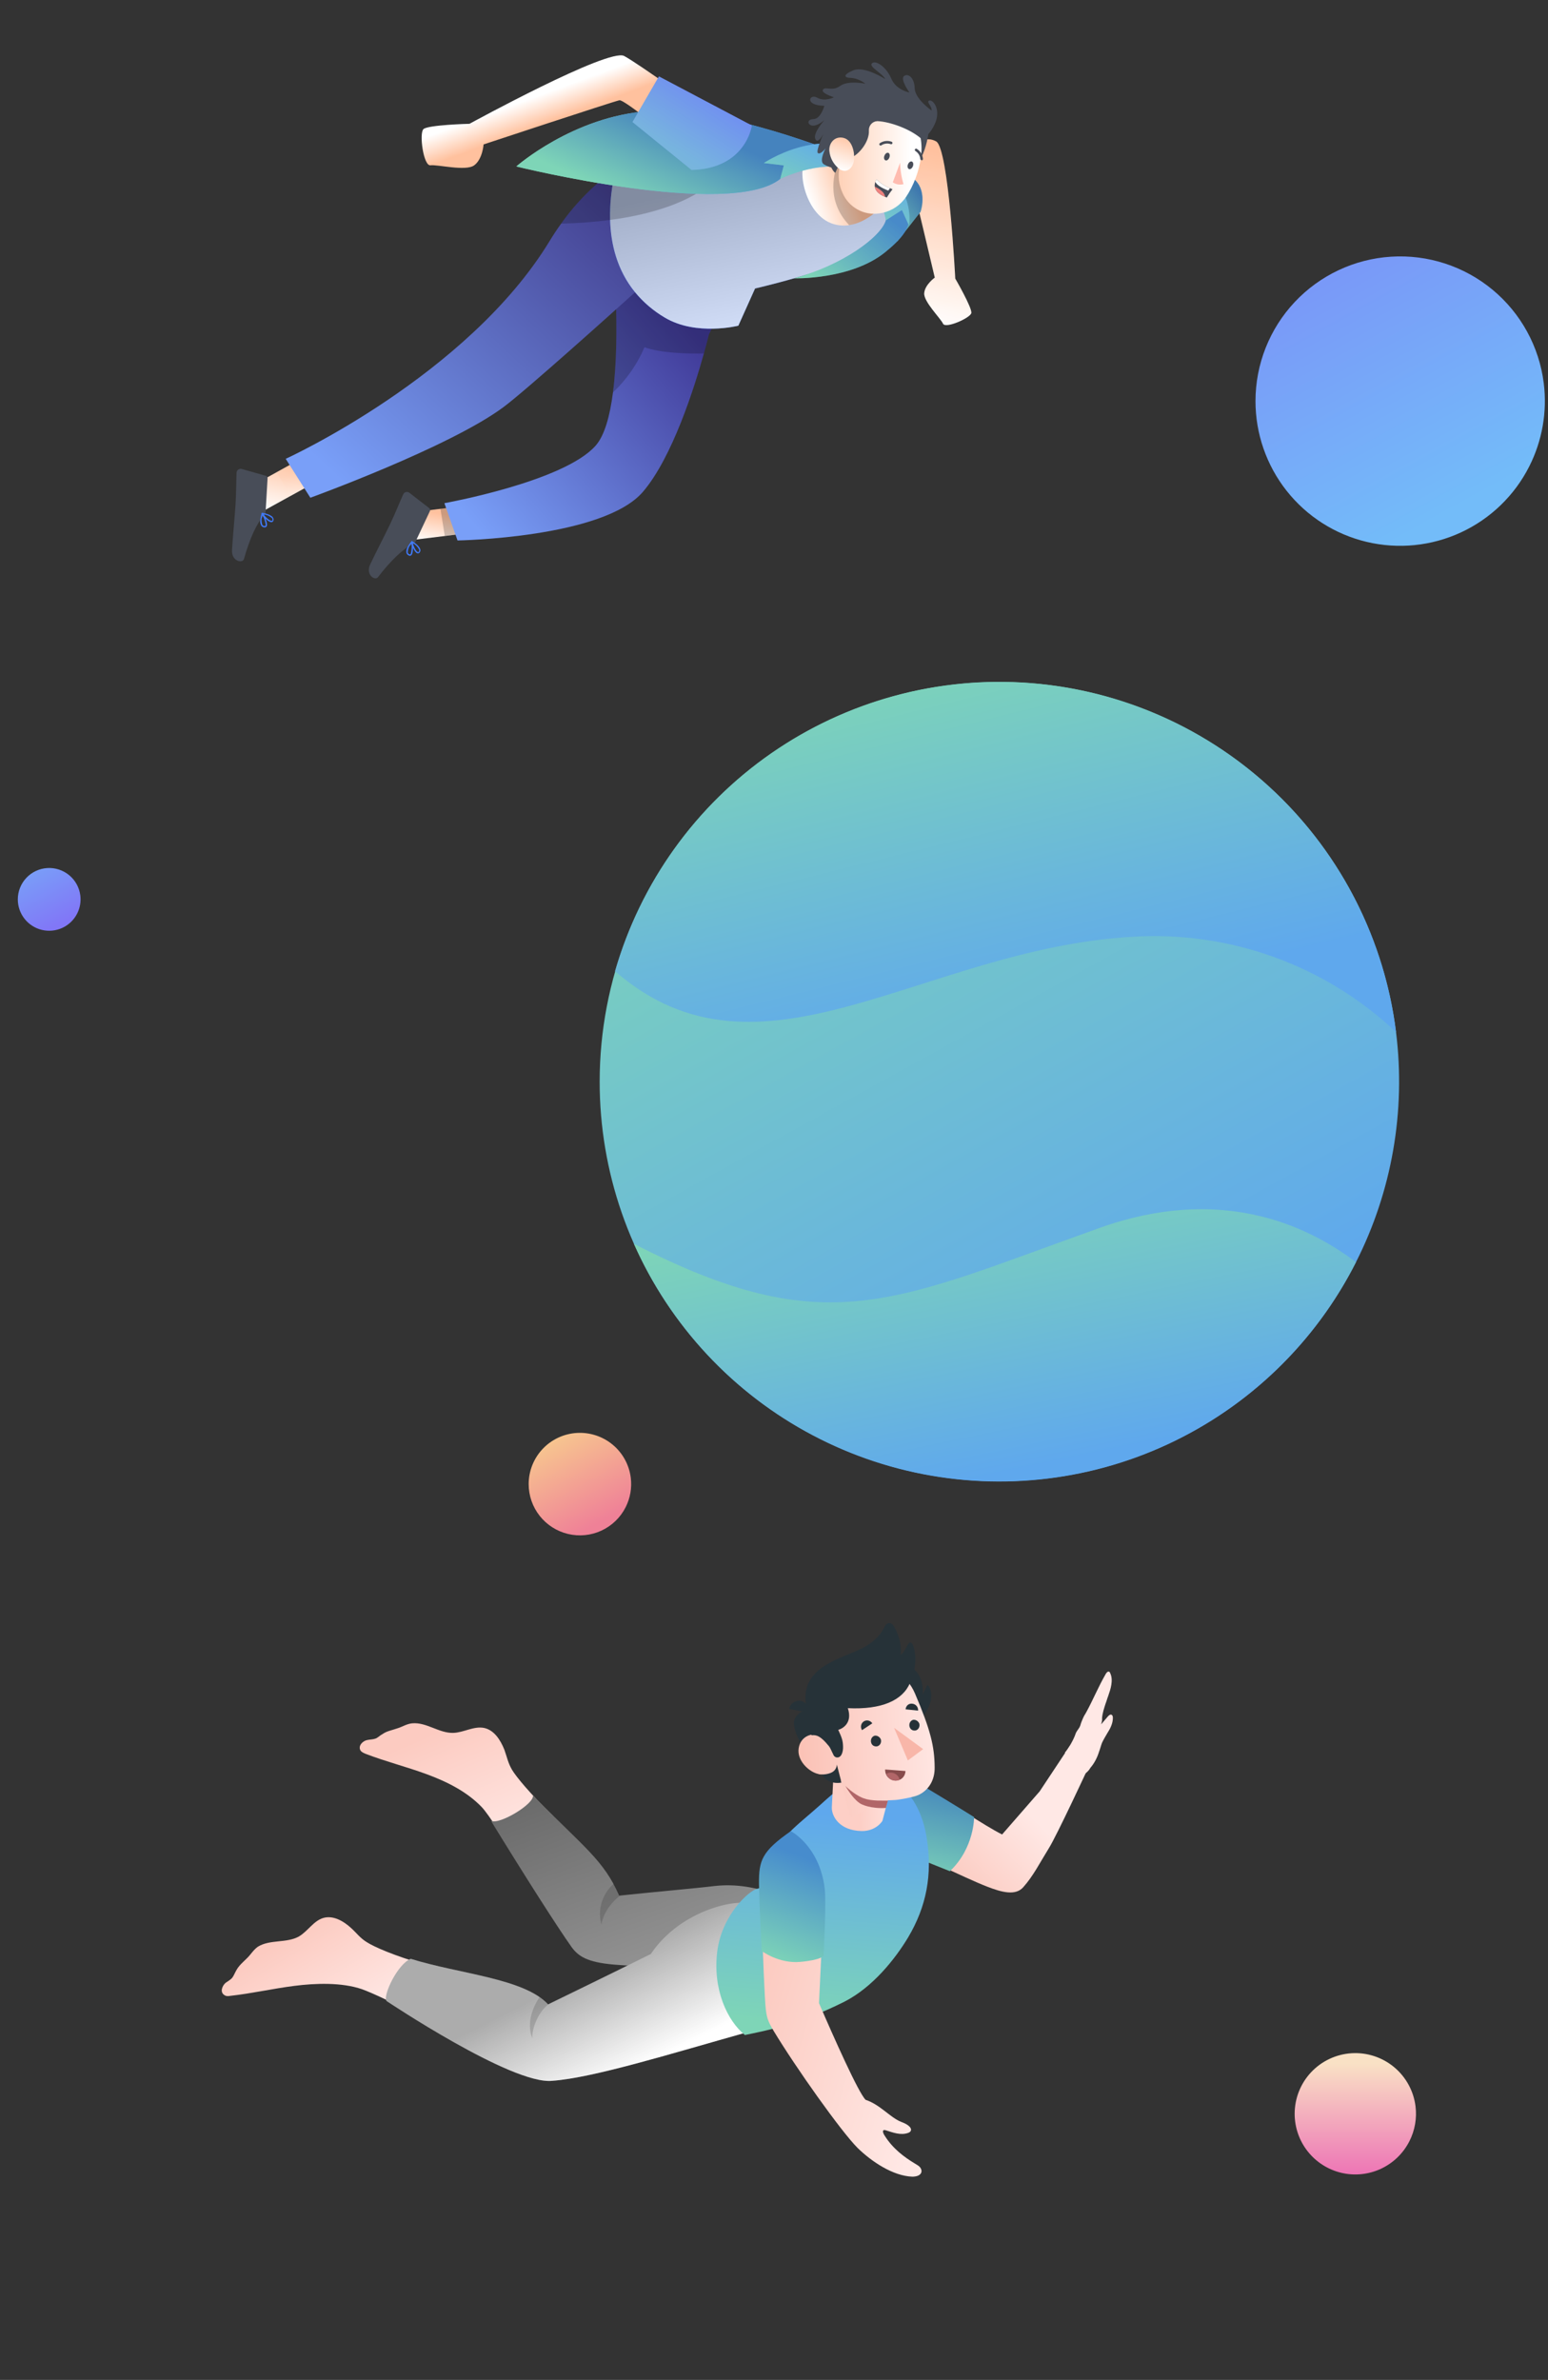 <svg width="471" height="724" viewBox="0 0 471 724" fill="none" xmlns="http://www.w3.org/2000/svg">
<rect x="0" y="0" width="471" height="724" fill="#333333" stroke="none"/>
<path d="M276.444 51.233L277.494 46.319C277.655 45.554 277.995 44.838 278.484 44.229C278.973 43.619 279.599 43.134 280.311 42.811C281.023 42.488 281.801 42.338 282.581 42.371C283.362 42.404 284.124 42.621 284.806 43.003L284.839 43.022C288.658 45.21 290.648 84.747 290.648 84.747C290.648 84.747 295.866 93.742 295.531 95.245C295.196 96.748 287.644 100.086 286.927 98.468C286.209 96.85 280.997 91.784 281.205 89.185C281.412 86.587 284.42 84.452 284.42 84.452C284.42 84.452 278.14 57.836 276.444 51.233Z" fill="url(#paint0_linear)"/>
<path opacity="0.1" d="M276.444 51.233L277.494 46.319C277.655 45.554 277.995 44.838 278.484 44.229C278.973 43.619 279.599 43.134 280.311 42.811C281.023 42.488 281.801 42.338 282.581 42.371C283.362 42.404 284.124 42.621 284.806 43.003L284.839 43.022C288.658 45.21 290.648 84.747 290.648 84.747C290.648 84.747 295.866 93.742 295.531 95.245C295.196 96.748 287.644 100.086 286.927 98.468C286.209 96.85 280.997 91.784 281.205 89.185C281.412 86.587 284.42 84.452 284.42 84.452C284.42 84.452 278.14 57.836 276.444 51.233Z" fill="url(#paint1_linear)"/>
<path d="M273.018 73.412L280.092 64.443C280.092 64.443 283.086 55.86 275.524 52.988L269.371 53.785L273.018 73.412Z" fill="url(#paint2_linear)"/>
<path opacity="0.5" d="M273.018 73.412L280.092 64.443C280.092 64.443 283.086 55.86 275.524 52.988L269.371 53.785L273.018 73.412Z" fill="url(#paint3_linear)"/>
<path d="M124.7 155.938L126.016 164.202L145.27 161.838L143.953 153.564L124.7 155.938Z" fill="url(#paint4_linear)"/>
<path d="M126.479 164.665L130.81 155.468C130.88 155.317 130.897 155.147 130.858 154.985C130.819 154.823 130.726 154.679 130.594 154.577L124.554 149.91C124.293 149.713 123.964 149.628 123.64 149.672C123.316 149.717 123.023 149.888 122.824 150.148C122.77 150.221 122.723 150.299 122.685 150.382C121.332 153.381 120.495 155.635 118.735 159.372C117.651 161.674 114.14 168.505 112.643 171.686C111.145 174.867 114.093 176.758 114.993 175.593C119.012 170.355 122.843 166.793 125.398 165.714C125.88 165.516 126.267 165.141 126.479 164.665Z" fill="#484D58"/>
<path d="M123.97 166.544C123.687 167.04 123.582 167.617 123.671 168.18C123.72 168.374 123.818 168.552 123.956 168.697C124.093 168.842 124.266 168.95 124.457 169.009C124.56 169.062 124.677 169.082 124.792 169.07C124.907 169.057 125.016 169.011 125.106 168.937C125.933 168.303 125.583 165.15 125.536 164.798C125.535 164.759 125.521 164.722 125.497 164.692C125.474 164.662 125.441 164.64 125.404 164.63C125.366 164.618 125.325 164.617 125.286 164.627C125.248 164.638 125.213 164.659 125.186 164.689C124.714 165.261 124.306 165.883 123.97 166.544ZM125.01 168.41C124.979 168.493 124.924 168.566 124.853 168.619C124.831 168.667 124.731 168.692 124.586 168.635C124.46 168.594 124.346 168.523 124.253 168.428C124.161 168.333 124.093 168.217 124.055 168.09C124.069 167.059 124.475 166.072 125.19 165.33C125.325 166.358 125.263 167.404 125.005 168.409L125.01 168.41Z" fill="#407BFF"/>
<path d="M125.157 164.738L125.116 164.824C125.173 165.804 126.127 168.101 126.999 168.323C127.145 168.359 127.299 168.344 127.435 168.279C127.571 168.214 127.68 168.104 127.743 167.968C127.825 167.841 127.879 167.697 127.901 167.547C127.923 167.397 127.913 167.244 127.871 167.098C127.57 165.886 125.48 164.678 125.379 164.619C125.347 164.603 125.311 164.595 125.275 164.597C125.24 164.599 125.205 164.609 125.174 164.628C125.157 164.662 125.151 164.7 125.157 164.738ZM127.513 167.706L127.472 167.793C127.364 168.024 127.221 167.98 127.167 167.967C126.63 167.832 125.823 166.275 125.602 165.218C126.441 165.675 127.12 166.376 127.549 167.229C127.594 167.387 127.579 167.555 127.508 167.703L127.513 167.706Z" fill="#407BFF"/>
<path opacity="0.2" d="M143.943 153.565L145.26 161.839L135.331 163.054L134.014 154.78L143.943 153.565Z" fill="black"/>
<path d="M135.216 153.071L139.21 164.415C139.21 164.415 183.585 163.698 195.63 149.606C204.591 139.129 211.311 117.798 214.167 107.538C215.157 103.992 215.684 101.772 215.684 101.772L225.713 80.958L186.573 77.126C186.573 77.126 188.811 101.531 186.505 119.392C185.592 126.437 183.979 132.457 181.236 135.565C171.541 146.561 135.216 153.071 135.216 153.071Z" fill="url(#paint5_linear)"/>
<path opacity="0.2" d="M186.573 77.126C186.573 77.126 188.811 101.531 186.505 119.392C190.61 115.514 193.873 110.833 196.092 105.64C200.979 107.37 208.575 107.631 214.167 107.538C215.157 103.992 215.684 101.772 215.684 101.772L225.713 80.958L186.573 77.126Z" fill="black"/>
<path d="M75.917 148.205L80.214 155.385L97.202 146.021L92.898 138.833L75.917 148.205Z" fill="url(#paint6_linear)"/>
<path d="M80.819 155.64L81.414 145.49C81.423 145.324 81.375 145.159 81.278 145.024C81.182 144.888 81.042 144.789 80.882 144.743L73.539 142.661C73.223 142.576 72.886 142.619 72.602 142.781C72.318 142.942 72.109 143.21 72.022 143.525C71.998 143.614 71.984 143.704 71.979 143.796C71.841 147.082 71.902 149.486 71.66 153.609C71.511 156.149 70.797 163.796 70.592 167.304C70.386 170.811 73.824 171.471 74.226 170.054C76.006 163.696 78.235 158.964 80.205 157.011C80.578 156.65 80.798 156.159 80.819 155.64Z" fill="#484D58"/>
<path d="M79.192 158.317C79.114 158.882 79.23 159.457 79.522 159.946C79.641 160.108 79.798 160.237 79.98 160.32C80.162 160.404 80.362 160.439 80.561 160.424C80.676 160.433 80.792 160.409 80.893 160.354C80.995 160.3 81.079 160.217 81.134 160.115C81.666 159.219 80.166 156.426 79.993 156.113C79.977 156.078 79.951 156.048 79.916 156.029C79.883 156.009 79.843 156.002 79.805 156.007C79.765 156.01 79.727 156.025 79.695 156.049C79.663 156.074 79.639 156.107 79.626 156.145C79.401 156.85 79.256 157.579 79.192 158.317ZM80.851 159.661C80.853 159.75 80.83 159.838 80.783 159.914C80.78 159.967 80.702 160.026 80.542 160.027C80.409 160.036 80.277 160.013 80.156 159.959C80.034 159.906 79.928 159.824 79.845 159.72C79.476 158.758 79.485 157.691 79.871 156.735C80.381 157.639 80.714 158.632 80.851 159.661Z" fill="#407BFF"/>
<path d="M79.613 156.198L79.607 156.294C80.024 157.182 81.765 158.957 82.657 158.845C82.806 158.824 82.943 158.751 83.045 158.641C83.146 158.53 83.207 158.387 83.215 158.237C83.243 158.088 83.239 157.935 83.204 157.787C83.168 157.64 83.102 157.502 83.009 157.382C82.276 156.369 79.889 156.027 79.773 156.009C79.737 156.007 79.701 156.013 79.669 156.028C79.636 156.043 79.608 156.066 79.586 156.095C79.585 156.131 79.594 156.167 79.613 156.198ZM82.906 158.076L82.901 158.172C82.886 158.426 82.738 158.439 82.683 158.442C82.134 158.516 80.801 157.371 80.206 156.472C81.155 156.584 82.047 156.982 82.764 157.614C82.865 157.745 82.916 157.909 82.904 158.075L82.906 158.076Z" fill="#407BFF"/>
<path opacity="0.2" d="M92.895 138.835L97.198 146.023L88.434 150.847L84.131 143.658L92.895 138.835Z" fill="url(#paint7_linear)"/>
<path d="M86.931 139.581L94.429 151.42C94.429 151.42 136.786 136.044 153.16 123.869C160.098 118.712 186.84 94.66 193.231 88.901C194.12 88.099 194.616 87.656 194.616 87.656L224.042 74.311L211.721 41.472C211.721 41.472 203.113 42.093 192.33 48.254C190.733 49.158 189.088 50.19 187.413 51.362C180.95 55.935 175.31 61.572 170.733 68.032C169.535 69.687 168.367 71.45 167.229 73.321C142.273 114.356 86.931 139.581 86.931 139.581Z" fill="url(#paint8_linear)"/>
<path d="M275.701 68.27C275.701 68.27 270.084 51.234 242.255 42.867C214.425 34.501 188.883 46.465 188.883 46.465C188.883 46.465 175.7 80.663 202.231 96.589C211.805 102.336 224.651 99.079 224.651 99.079L229.736 87.76C229.736 87.76 269.872 78.691 275.701 68.27Z" fill="#407BFF"/>
<path opacity="0.8" d="M185.632 66.909C185.841 74.13 187.698 82.137 193.23 88.902C195.757 91.969 198.802 94.57 202.227 96.586C211.807 102.337 224.651 99.075 224.651 99.075L229.738 87.76C229.738 87.76 269.873 78.686 275.697 68.267C275.697 68.267 270.079 51.236 242.252 42.864C214.424 34.493 188.88 46.462 188.88 46.462C188.88 46.462 188.802 46.678 188.664 47.081C188.39 47.867 187.903 49.356 187.411 51.362C186.112 56.439 185.513 61.67 185.632 66.909Z" fill="url(#paint9_linear)"/>
<path d="M214.281 33.764C214.281 33.764 194.636 19.606 189.923 17.037C185.209 14.467 142.858 37.657 142.858 37.657C142.858 37.657 130.179 37.981 128.832 39.289C127.484 40.597 128.84 50.576 130.978 50.286C133.116 49.995 141.712 52.178 144.273 50.3C146.835 48.422 147.138 43.935 147.138 43.935C147.138 43.935 186.234 31.003 188.454 30.504C190.055 30.143 207.639 44.839 207.639 44.839L214.281 33.764Z" fill="url(#paint10_linear)"/>
<path opacity="0.2" d="M170.731 68.032C175.715 67.924 180.688 67.549 185.631 66.908C208.648 63.856 216.081 55.839 216.081 55.839L192.328 48.254L188.663 47.081C188.39 47.867 187.903 49.356 187.411 51.362C180.948 55.935 175.309 61.572 170.731 68.032Z" fill="black"/>
<path d="M252.724 67.842C254.512 68.561 256.46 68.785 258.363 68.49C264.296 67.616 268.704 62.322 268.704 62.322C268.883 54.414 261.922 49.915 255.521 48.063C252.827 47.189 249.982 46.877 247.163 47.146C241.427 48.087 244.175 64.444 252.724 67.842Z" fill="url(#paint11_linear)"/>
<path opacity="0.2" d="M258.365 68.489C264.298 67.615 268.705 62.321 268.705 62.321C268.884 54.413 261.923 49.913 255.523 48.062C253.626 52.292 251.229 60.938 258.365 68.489Z" fill="black"/>
<path d="M269.543 67.016C268.063 72.127 256.251 80.725 241.603 84.666C241.603 84.666 258.831 85.187 269.276 76.771C279.72 68.355 277.341 64.667 271.04 60.261L269.543 67.016Z" fill="url(#paint12_linear)"/>
<path opacity="0.4" d="M269.543 67.016C268.063 72.127 256.251 80.725 241.603 84.666C241.603 84.666 258.831 85.187 269.276 76.771C279.72 68.355 277.341 64.667 271.04 60.261L269.543 67.016Z" fill="url(#paint13_linear)"/>
<path d="M256.223 47.083C244.743 43.656 244.936 48.398 237.399 54.418C222.045 66.682 157.096 50.64 157.096 50.64C157.096 50.64 174.455 35.361 197.333 33.811C220.212 32.261 256.223 47.083 256.223 47.083Z" fill="url(#paint14_linear)"/>
<path d="M256.223 47.083C244.743 43.656 244.936 48.398 237.399 54.418C222.045 66.682 157.096 50.64 157.096 50.64C157.096 50.64 174.455 35.361 197.333 33.811C220.212 32.261 256.223 47.083 256.223 47.083Z" fill="url(#paint15_linear)"/>
<path d="M276.529 68.507C276.529 68.507 279.116 56.955 264.461 47.379C249.805 37.801 232.416 49.598 232.416 49.598L238.483 50.322L237.397 54.417C237.397 54.417 249.206 48.602 258.449 51.454C267.693 54.306 269.54 67.016 269.54 67.016L274.423 63.883L276.529 68.507Z" fill="url(#paint16_linear)"/>
<path opacity="0.5" d="M276.529 68.507C276.529 68.507 279.116 56.955 264.461 47.379C249.805 37.801 232.416 49.598 232.416 49.598L238.483 50.322L237.397 54.417C237.397 54.417 249.206 48.602 258.449 51.454C267.693 54.306 269.54 67.016 269.54 67.016L274.423 63.883L276.529 68.507Z" fill="url(#paint17_linear)"/>
<path d="M282.746 38.091C282.746 38.091 282.356 49.751 275.525 52.989C268.695 56.228 272.629 35.123 272.629 35.123L282.746 38.091Z" fill="#484D58"/>
<path d="M256.375 58.743C257.289 60.845 258.867 62.588 260.867 63.706C262.867 64.825 265.179 65.256 267.448 64.933C270.39 64.571 273.084 63.102 274.982 60.825C275.248 60.509 275.497 60.18 275.729 59.838C279.981 53.464 283.183 41.518 276.703 35.61C275.278 34.299 273.541 33.373 271.658 32.922C269.774 32.471 267.807 32.51 265.942 33.034C264.078 33.558 262.378 34.55 261.005 35.916C259.633 37.282 258.632 38.977 258.099 40.839C255.689 48.772 253.898 53.321 256.375 58.743Z" fill="url(#paint18_linear)"/>
<path d="M269.101 47.368C268.826 47.98 269.01 48.635 269.431 48.789C269.852 48.943 270.369 48.546 270.606 47.917C270.843 47.288 270.688 46.647 270.276 46.496C269.864 46.346 269.342 46.729 269.101 47.368Z" fill="#484D58"/>
<path d="M276.261 50.01C275.985 50.621 276.179 51.28 276.591 51.43C277.003 51.58 277.529 51.187 277.766 50.558C278.003 49.929 277.847 49.288 277.436 49.138C277.025 48.988 276.485 49.406 276.261 50.01Z" fill="#484D58"/>
<path d="M273.87 49.481C273.91 51.696 274.258 53.895 274.901 56.016C274.351 56.167 273.773 56.196 273.21 56.099C272.647 56.004 272.112 55.785 271.643 55.46L273.87 49.481Z" fill="#FFBCB0"/>
<path d="M267.735 44.23C267.8 44.264 267.872 44.28 267.945 44.278C268.018 44.275 268.089 44.252 268.15 44.213C268.563 43.935 269.034 43.758 269.527 43.694C270.02 43.63 270.52 43.682 270.99 43.845C271.037 43.867 271.088 43.879 271.139 43.88C271.191 43.882 271.242 43.873 271.291 43.855C271.339 43.837 271.384 43.81 271.421 43.774C271.459 43.739 271.489 43.697 271.511 43.65C271.532 43.602 271.544 43.552 271.546 43.5C271.547 43.448 271.539 43.397 271.521 43.348C271.503 43.3 271.475 43.256 271.44 43.218C271.404 43.18 271.362 43.15 271.315 43.129C270.727 42.906 270.095 42.828 269.471 42.901C268.847 42.974 268.25 43.195 267.729 43.546C267.685 43.572 267.646 43.607 267.615 43.649C267.585 43.691 267.562 43.738 267.55 43.788C267.537 43.838 267.535 43.89 267.543 43.941C267.55 43.992 267.568 44.042 267.595 44.086L267.599 44.094C267.637 44.146 267.683 44.192 267.735 44.23Z" fill="#484D58"/>
<path d="M280.247 48.675C280.307 48.729 280.381 48.763 280.461 48.771C280.513 48.767 280.563 48.753 280.609 48.729C280.655 48.705 280.695 48.673 280.729 48.633C280.762 48.594 280.787 48.548 280.803 48.499C280.818 48.45 280.824 48.398 280.82 48.346L280.822 48.339C280.774 47.71 280.576 47.103 280.244 46.567C279.912 46.032 279.456 45.584 278.915 45.261C278.869 45.237 278.819 45.222 278.768 45.218C278.716 45.214 278.664 45.219 278.615 45.235C278.565 45.251 278.52 45.276 278.48 45.309C278.441 45.343 278.408 45.383 278.384 45.429C278.339 45.523 278.331 45.63 278.363 45.729C278.394 45.828 278.463 45.911 278.554 45.961C278.974 46.228 279.325 46.59 279.581 47.017C279.837 47.444 279.989 47.925 280.026 48.422C280.042 48.477 280.071 48.529 280.109 48.572C280.147 48.616 280.194 48.651 280.247 48.675Z" fill="#484D58"/>
<path d="M267.383 33.242L266.708 36.86C266.031 36.956 265.414 37.304 264.981 37.833C264.548 38.363 264.33 39.036 264.371 39.719C264.57 43.005 261.473 47.026 258.652 48.129C258.652 48.129 258.983 46.837 257.816 46.8C256.65 46.763 254.153 52.585 254.153 52.585C254.153 52.585 251.584 51.097 251.99 43.592C252.367 36.651 255.962 33.57 258.065 31.505L267.383 33.242Z" fill="#484D58"/>
<path d="M271.561 57.576C270.924 58.371 270.346 59.212 269.831 60.091C269.663 60.029 269.494 59.966 269.33 59.895C267.066 58.99 266.313 57.826 266.166 56.807C266.104 56.307 266.164 55.801 266.339 55.329C266.429 55.058 266.557 54.801 266.718 54.566C267.869 55.743 269.259 56.66 270.794 57.255C271.26 57.466 271.561 57.576 271.561 57.576Z" fill="#484D58"/>
<path d="M270.795 57.256L270.265 57.987C268.135 57.132 266.749 56.244 266.339 55.332C266.43 55.061 266.557 54.804 266.719 54.569C267.87 55.746 269.26 56.662 270.795 57.256Z" fill="white"/>
<path d="M269.329 59.895C267.066 58.99 266.313 57.826 266.165 56.807C267.021 57.166 267.805 57.674 268.483 58.308C268.924 58.736 269.22 59.291 269.329 59.895Z" fill="#ED827E"/>
<path d="M266.709 36.861C269.507 36.816 275.952 38.594 280.108 42.007C280.108 42.007 282.284 42.281 284.381 37.815C286.478 33.35 283.838 30.206 282.757 30.595C281.675 30.985 283.629 32.288 283.44 33.624C283.44 33.624 278.38 30.097 278.305 26.843C278.231 23.589 276.232 22.165 275.036 23.164C273.84 24.162 276.711 28.139 276.711 28.139C276.711 28.139 272.664 27.428 271.189 23.92C269.715 20.411 266.488 18.202 265.329 19.239C264.169 20.276 268.456 22.25 269.357 24.059C269.357 24.059 263.068 20.014 259.709 21.365C256.35 22.716 256.768 23.718 258.93 23.689C260.529 23.836 262.048 24.457 263.292 25.473C263.292 25.473 258.057 24.364 255.634 26.136C253.21 27.908 251.202 26.191 250.414 27.256C249.626 28.322 253.724 29.588 253.724 29.588C253.724 29.588 250.977 31.036 248.623 29.709C246.269 28.382 244.601 32.072 250.806 32.188C250.806 32.188 249.801 36.153 247.514 36.234C245.228 36.316 245.771 38.223 247.386 38.226C249 38.229 250.869 36.503 250.869 36.503C250.869 36.503 247.282 40.45 248.073 42.277C248.864 44.104 250.577 40.588 250.577 40.588C250.577 40.588 248.083 46.104 248.889 46.589C249.695 47.075 251.206 45.132 251.206 45.132C251.206 45.132 249.108 48.916 250.623 49.968C251.839 50.677 253.188 51.129 254.586 51.295C254.586 51.295 261.761 36.941 266.709 36.861Z" fill="#484D58"/>
<path d="M252.348 45.962C252.562 48.04 253.591 49.948 255.209 51.269C257.365 53.001 259.528 51.333 259.845 48.73C260.105 46.413 259.335 42.654 256.719 41.959C254.104 41.264 252.118 43.407 252.348 45.962Z" fill="url(#paint19_linear)"/>
<path d="M228.758 38.185C228.758 38.185 227.002 51.296 210.424 51.698L192.451 37.126L200.495 23.254L228.758 38.185Z" fill="url(#paint20_linear)"/>
<path opacity="0.5" d="M228.758 38.185C228.758 38.185 227.002 51.296 210.424 51.698L192.451 37.126L200.495 23.254L228.758 38.185Z" fill="url(#paint21_linear)"/>
<path d="M282.524 544.474C289.216 548.3 299.429 555.332 304.901 558.067L316.34 544.945L325.517 531.092L331.004 537.998C331.004 537.998 321.534 558.409 319.143 562.224C316.314 566.786 314.415 570.658 311.313 574.14C308.96 576.762 304.794 575.676 300.258 573.899C293.81 571.4 275.482 562.473 275.482 562.473L259.726 541.765C267.176 538.241 275.689 540.582 282.524 544.474Z" fill="url(#paint22_linear)"/>
<path d="M327.179 527.653C327.629 526.28 328.305 526.08 328.728 524.815C328.889 524.169 329.152 523.549 329.416 522.929C329.706 522.201 330.073 521.607 330.439 521.012C332.644 516.99 334.122 513.244 336.43 509.247C336.586 509.057 336.64 508.842 336.9 508.678C337.057 508.488 337.393 508.457 337.573 508.616C337.677 508.642 337.727 508.883 337.803 509.016C338.313 510.056 338.33 511.317 338.14 512.527C337.949 513.736 337.579 514.786 337.182 515.945C336.892 516.672 336.678 517.533 336.388 518.261C335.938 519.634 335.461 521.115 335.321 522.565C335.344 522.914 335.34 523.37 335.234 523.801C335.18 524.016 335.127 524.231 335.047 524.554C335.674 523.795 336.431 522.955 337.058 522.197C337.371 521.818 337.918 521.382 338.278 521.7C338.562 521.884 338.585 522.233 338.608 522.581C338.621 524.298 337.781 525.917 336.89 527.296C336.313 528.295 335.763 529.187 335.289 530.212C334.972 531.047 334.732 532.015 334.415 532.851C333.858 534.654 332.991 536.381 331.764 537.791C330.556 540.004 327.989 540.624 324.998 542.51L324.032 533.131C325.197 531.849 326.729 529.026 327.179 527.653Z" fill="#FFE8E5"/>
<path d="M259.102 541.991C264.023 538.322 273.22 538.646 282.449 544.265C291.499 549.714 296.383 552.78 296.383 552.78C296.383 552.78 296.485 562.177 289.021 569.244L272.187 562.488L259.102 541.991Z" fill="url(#paint23_linear)"/>
<path d="M146.573 549.734C142.031 545.011 135.991 542.01 129.865 539.748C123.739 537.485 117.385 535.896 111.221 533.529C110.653 533.263 109.981 533.035 109.65 532.447C108.913 531.063 110.383 529.588 111.709 529.343C112.581 529.145 113.424 529.193 114.258 528.891C114.988 528.627 115.567 527.946 116.363 527.539C117.671 526.594 119.348 526.34 120.808 525.811C122.409 525.349 123.718 524.403 125.432 524.254C129.771 523.862 133.613 527.305 137.923 527.159C141.078 527.077 144.112 525.035 147.284 525.655C150.353 526.312 152.253 529.279 153.453 532.265C154.283 534.558 154.537 536.235 155.785 538.378C156.995 540.416 161.052 545.432 168.319 552.47C167.92 553.322 156.312 564.249 155.612 562.969C153.532 559.831 148.881 552.199 146.573 549.734Z" fill="url(#paint24_linear)"/>
<path d="M110.157 605.142C103.964 603.021 96.045 603.296 89.507 604.131C82.97 604.966 76.659 606.426 70.084 607.157C69.421 607.279 68.72 607.297 68.219 606.889C66.827 605.978 67.654 604.028 68.649 603.195C69.303 602.723 70.1 602.316 70.678 601.635C71.153 600.991 71.448 600.177 71.884 599.429C72.653 597.971 73.924 596.922 75.053 595.805C76.285 594.651 77.055 593.193 78.467 592.21C82.127 589.941 87.174 591.179 90.909 589.118C93.639 587.539 95.415 584.302 98.409 583.453C101.403 582.604 104.537 584.418 106.836 586.533C108.596 588.136 109.617 589.653 111.718 590.896C113.716 592.178 119.642 594.866 129.396 597.701C129.489 598.61 124.007 611.799 124.007 611.799C120.94 609.844 113.414 606.32 110.157 605.142Z" fill="url(#paint25_linear)"/>
<path d="M186.564 597.63C178.759 596.919 176.014 595.201 173.906 592.309C169.575 586.213 159.742 570.789 149.381 553.905C151.87 555.243 162.611 548.758 162.16 546.21C177.647 561.944 183.639 565.788 188.409 576.678C196.803 575.76 212.34 574.378 217.305 573.759C230.767 572.184 243.216 578.878 249.67 584.323L241.596 601.753C226.66 599.262 194.369 598.341 186.564 597.63Z" fill="url(#paint26_linear)"/>
<path opacity="0.15" d="M182.99 585.481C182.99 585.481 180.639 578.667 186.737 573.039C187.399 574.214 187.956 575.427 188.551 576.745C183.431 580.84 182.99 585.481 182.99 585.481Z" fill="black"/>
<path d="M166.779 609.749C166.779 609.749 186.836 600.008 198.021 594.423C207.445 580.396 225.333 577.69 227.197 579.256L227.499 618.18C204.482 624.631 180.648 632.085 168.01 633.007C155.732 634.27 117.579 608.703 117.579 608.703C116.549 606.836 120.975 597.567 124.965 595.886C139.604 600.489 159.419 601.802 166.779 609.749Z" fill="url(#paint27_linear)"/>
<path opacity="0.3" d="M166.779 609.749C166.779 609.749 186.836 600.008 198.021 594.423C207.445 580.396 225.333 577.69 227.197 579.256L227.499 618.18C204.482 624.631 180.648 632.085 168.01 633.007C155.732 634.27 117.579 608.703 117.579 608.703C116.549 606.836 120.975 597.567 124.965 595.886C139.604 600.489 159.419 601.802 166.779 609.749Z" fill="white"/>
<path opacity="0.15" d="M164.195 607.502C165.303 608.28 165.946 608.754 166.883 609.712C163.479 612.36 161.786 617.455 161.992 619.975C161.887 620.012 159.365 614.676 164.195 607.502Z" fill="black"/>
<path d="M251.488 547.344C245.456 552.83 242.735 554.76 240.003 557.636C236.863 561.014 236.661 564.035 235.556 568.799C233.998 572.311 231.912 574.364 230.339 574.58C227.761 575.278 219.672 582.572 218.237 593.587C216.783 605.199 221.309 614.762 226.646 619.079C232.227 617.883 242.564 616.143 256.934 608.933C265.588 604.501 272.381 595.908 276.282 589.424C281.931 579.949 283.714 570.223 281.994 559.289C279.749 544.3 268.074 532.255 251.488 547.344Z" fill="url(#paint28_linear)"/>
<path d="M283.002 518.121C282.678 519.181 281.747 521.17 280.923 521.822C279.652 522.872 278.318 521.468 276.727 520.983C275.667 520.66 274.701 519.948 274.115 518.981C273.529 518.014 273.36 516.896 272.944 515.75C272.68 515.02 272.729 514.177 272.815 513.438C272.949 511.856 273.434 510.266 274.345 508.874C274.716 508.268 275.228 507.729 275.882 507.256C276.366 506.963 276.716 506.954 277.284 507.22C278.496 507.96 279.366 509.06 279.961 510.378C280.669 512.008 280.857 513.827 280.76 515.513C281.159 514.661 281.491 513.951 281.89 513.099C281.957 512.957 281.957 512.957 282.023 512.815C282.194 512.635 282.336 512.702 282.516 512.872C282.695 513.043 282.733 513.147 282.809 513.356C283.215 514.152 283.715 515.858 283.002 518.121Z" fill="#263238"/>
<path d="M253.559 540.696L253.093 549.827C253.024 552.565 255.415 556.887 262.188 557.028C266.678 557.053 268.491 553.919 268.491 553.919L270.119 547.669L253.559 540.696Z" fill="url(#paint29_linear)"/>
<path d="M247.295 535.771C247.295 535.771 249.422 539.364 250.756 540.768C252.989 543.025 256.021 542.28 256.021 542.28L254.512 536.813L247.295 535.771Z" fill="#263238"/>
<path d="M245.732 520.064C245.732 520.064 243.25 520.374 241.873 522.759C240.601 525.107 243.303 530.614 247.257 535.668L251.587 534.925L245.732 520.064Z" fill="#263238"/>
<path d="M248.939 539.658C249.223 539.791 249.573 539.782 249.82 539.811C251.013 539.85 251.885 539.652 252.615 539.388C254.7 538.633 254.617 536.776 254.617 536.776L255.786 541.305L258.859 553.046C259.485 552.819 259.968 552.526 260.452 552.233C262.111 551.278 263.628 550.257 264.727 549.387C266.036 548.441 266.823 547.685 266.823 547.685C269.807 547.783 273.028 547.56 273.236 547.484C273.236 547.484 277.5 546.883 279.443 546.062C282.665 544.54 284.479 541.407 284.379 537.552C284.321 531.205 283.105 526.22 278.401 515.188C273.178 503.047 258.623 507.14 252.181 514.426C245.74 521.712 252.227 531.155 252.227 531.155C251.102 529.676 250.411 528.747 249.058 527.94C247.704 527.133 243.687 527.763 243.019 531.779C242.379 535.548 246.117 539.029 248.939 539.658Z" fill="url(#paint30_linear)"/>
<path d="M257.961 519.643C259.481 524.164 256.334 525.893 255.045 526.242C256.122 528.564 256.462 529.502 256.507 531.255C256.581 532.761 256.076 534.949 254.419 534.606C253.888 534.444 253.633 534.065 253.444 533.544C253.114 532.956 252.736 531.913 252.263 531.259C249.69 528.064 248.384 527.712 246.915 527.89C246.708 526.667 246.464 525.341 246.294 524.223C245.683 520.907 244.503 517.325 245.36 513.83C246.246 510.09 249.233 507.592 252.484 505.825C255.252 504.351 258.275 503.256 261.119 501.99C264.275 500.611 267.271 498.464 268.942 495.264C269.274 494.554 269.711 493.806 270.516 493.751C271.322 493.695 271.832 494.453 272.163 495.041C273.562 497.6 274.335 500.386 274.028 503.446C274.474 503.048 274.749 502.831 275.053 502.367C275.489 501.619 275.859 501.013 276.296 500.266C276.429 499.982 276.666 499.66 276.913 499.688C277.367 499.642 277.66 500.125 277.811 500.542C279.171 504.295 278.436 508.453 276.878 511.965C274.665 517.248 268.286 520.149 257.961 519.643Z" fill="#263238"/>
<path d="M245.968 521.04L240.116 519.858C240.459 518.2 241.976 517.179 243.595 517.418C245.215 517.657 246.311 519.382 245.968 521.04Z" fill="#263238"/>
<path d="M257.203 543.268C257.203 543.268 259.226 546.898 261.441 548.455C262.122 549.033 265.171 550.287 269.547 549.999L270.156 547.774L266.964 547.751C265.524 547.683 264.047 547.511 263.09 547.149C261.007 546.607 257.998 544.159 257.203 543.268Z" fill="#B16668"/>
<path d="M268.03 529.204C268.228 530.076 267.829 530.928 266.995 531.23C266.123 531.428 265.271 531.029 265.036 530.053C264.838 529.181 265.237 528.329 266.071 528.027C266.838 527.867 267.728 528.37 268.03 529.204Z" fill="#263238"/>
<path d="M265.412 524.257L262.274 526.337C261.688 525.37 261.973 524.205 262.836 523.657C263.699 523.108 264.863 523.394 265.412 524.257Z" fill="#263238"/>
<path d="M269.316 538.291L275.501 538.763C275.442 540.553 274.001 541.783 272.315 541.686C270.487 541.523 269.257 540.081 269.316 538.291Z" fill="#874C4C"/>
<path d="M270.081 539.428C271.541 538.9 273.103 539.631 273.632 541.091C273.669 541.195 273.707 541.299 273.745 541.403C273.328 541.554 272.807 541.743 272.314 541.686C271.121 541.646 270.117 540.83 269.702 539.684C269.664 539.579 269.873 539.504 270.081 539.428Z" fill="#B16668"/>
<path d="M279.342 520.39L275.544 519.997C275.621 518.908 276.512 518.113 277.639 518.294C278.624 518.409 279.419 519.301 279.342 520.39Z" fill="#263238"/>
<path d="M279.725 524.379C279.923 525.251 279.524 526.103 278.69 526.405C277.818 526.603 276.966 526.204 276.731 525.228C276.533 524.356 276.932 523.504 277.766 523.202C278.533 523.042 279.423 523.545 279.725 524.379Z" fill="#263238"/>
<path d="M272.042 525.629L276.226 535.552L280.872 532.1L272.042 525.629Z" fill="#F8B6A9"/>
<path d="M233.001 611.235C232.692 608.752 232.01 593.197 231.823 583.241C231.672 567.847 231.166 563.196 240.257 558.016C249.254 560.064 250.486 582.023 250.486 582.023L249.192 609.379C253.632 619.681 261.227 636.742 263.384 638.791C267.806 640.255 270.889 644.209 274.184 645.492C277.583 646.737 277.799 648.31 276.34 648.839C274.046 649.669 271.708 648.748 269.445 648.034C269.198 648.006 269.056 647.939 268.848 648.015C268.573 648.232 268.515 648.725 269.281 649.862C271.73 653.692 275.128 656.235 278.441 658.219C278.904 658.523 279.473 658.789 279.87 659.235C280.267 659.68 280.494 660.306 280.332 660.836C280.009 661.897 278.682 662.141 277.631 662.168C271.663 661.972 265.094 657.511 260.884 653.376C255.879 648.349 242.158 629.026 235.38 617.802C233.584 614.797 233.311 613.717 233.001 611.235Z" fill="url(#paint31_linear)"/>
<path d="M240.618 557.059C231.763 563.215 230.888 566.008 230.927 572.952C231.032 579.753 231.773 593.518 231.773 593.518C231.773 593.518 236.959 597.418 243.468 596.829C249.976 596.241 250.575 594.963 250.575 594.963C250.575 594.963 251.466 579.191 250.922 574.435C249.29 561.465 240.618 557.059 240.618 557.059Z" fill="url(#paint32_linear)"/>
<path d="M182.456 329.036C182.462 298.094 194.264 268.319 215.459 245.774C236.653 223.228 265.645 209.609 296.531 207.689C327.417 205.768 357.873 215.692 381.698 235.439C405.522 255.185 420.922 283.27 424.761 313.972C427.759 337.994 423.517 362.365 412.578 383.962C400.238 408.37 380.028 427.906 355.213 439.412C330.398 450.917 302.427 453.722 275.822 447.371C249.216 441.021 225.528 425.887 208.587 404.414C191.645 382.942 182.439 356.385 182.456 329.036Z" fill="url(#paint33_linear)"/>
<path d="M192.887 378.393C251.671 408.558 271.826 395.907 334.632 373.525C370.526 360.72 396.726 371.969 412.574 383.959C402.18 404.484 386.177 421.64 366.422 433.435C346.668 445.231 323.973 451.183 300.971 450.601C277.97 450.018 255.605 442.924 236.474 430.143C217.342 417.362 202.229 399.417 192.887 378.393Z" fill="url(#paint34_linear)"/>
<path d="M187.129 295.446C194.875 268.519 211.68 245.09 234.705 229.12C257.731 213.15 285.565 205.618 313.503 207.796C341.441 209.974 367.77 221.729 388.042 241.074C408.313 260.419 421.284 286.169 424.762 313.972C414.067 303.886 401.411 296.108 387.581 291.121C373.751 286.135 359.043 284.047 344.372 284.986C280.446 288.745 231.316 333.903 187.129 295.446Z" fill="url(#paint35_linear)"/>
<path d="M5.421 273.598C5.421 271.169 6.348 268.832 8.011 267.062C9.675 265.293 11.951 264.224 14.375 264.073C16.799 263.922 19.19 264.701 21.06 266.251C22.93 267.801 24.139 270.006 24.44 272.416C24.675 274.301 24.343 276.214 23.484 277.909C22.515 279.825 20.929 281.359 18.981 282.262C17.033 283.165 14.838 283.385 12.749 282.887C10.661 282.388 8.802 281.2 7.472 279.515C6.142 277.829 5.419 275.745 5.421 273.598Z" fill="url(#paint36_linear)"/>
<path d="M393.919 643.031C393.92 638.335 395.711 633.817 398.927 630.395C402.144 626.974 406.543 624.907 411.23 624.616C415.918 624.324 420.539 625.83 424.155 628.827C427.77 631.824 430.107 636.086 430.69 640.745C431.145 644.39 430.501 648.089 428.841 651.366C426.968 655.07 423.901 658.035 420.136 659.781C416.37 661.527 412.125 661.953 408.088 660.989C404.05 660.025 400.455 657.729 397.884 654.47C395.314 651.211 393.916 647.181 393.919 643.031Z" fill="url(#paint37_linear)"/>
<path d="M382.001 122.008C382.003 110.808 386.275 100.031 393.946 91.87C401.618 83.71 412.112 78.78 423.291 78.085C434.471 77.39 445.495 80.982 454.119 88.129C462.742 95.277 468.316 105.442 469.706 116.555C470.791 125.251 469.256 134.072 465.296 141.889C460.83 150.724 453.514 157.795 444.532 161.96C435.55 166.125 425.426 167.14 415.795 164.841C406.165 162.543 397.591 157.065 391.459 149.292C385.327 141.52 381.995 131.908 382.001 122.008Z" fill="url(#paint38_linear)"/>
<path d="M160.856 451.476C160.857 447.509 162.37 443.692 165.087 440.801C167.804 437.911 171.521 436.164 175.481 435.918C179.441 435.672 183.346 436.944 186.4 439.476C189.454 442.008 191.429 445.608 191.921 449.544C192.305 452.624 191.762 455.749 190.359 458.518C188.777 461.647 186.186 464.152 183.004 465.627C179.823 467.102 176.237 467.461 172.826 466.647C169.415 465.833 166.378 463.893 164.206 461.14C162.034 458.387 160.854 454.982 160.856 451.476Z" fill="url(#paint39_linear)"/>
<defs>
<linearGradient id="paint0_linear" x1="292.159" y1="44.345" x2="280.82" y2="97.431" gradientUnits="userSpaceOnUse">
<stop offset="0.062" stop-color="#FFC19E"/>
<stop offset="1" stop-color="white"/>
</linearGradient>
<linearGradient id="paint1_linear" x1="280.091" y1="28.569" x2="301.278" y2="130.632" gradientUnits="userSpaceOnUse">
<stop offset="0.062" stop-color="#FFC19E"/>
<stop offset="1" stop-color="white"/>
</linearGradient>
<linearGradient id="paint2_linear" x1="278.145" y1="56.497" x2="264.305" y2="66.705" gradientUnits="userSpaceOnUse">
<stop stop-color="#5FA8ED"/>
<stop offset="1" stop-color="#7ED5B7"/>
</linearGradient>
<linearGradient id="paint3_linear" x1="278.145" y1="56.497" x2="264.305" y2="66.705" gradientUnits="userSpaceOnUse">
<stop stop-color="#1F4970"/>
<stop offset="1" stop-color="#7ED5B7"/>
</linearGradient>
<linearGradient id="paint4_linear" x1="135.278" y1="155.86" x2="133.508" y2="165.802" gradientUnits="userSpaceOnUse">
<stop offset="0.062" stop-color="#FFC19E"/>
<stop offset="1" stop-color="white"/>
</linearGradient>
<linearGradient id="paint5_linear" x1="202.419" y1="90.324" x2="135.043" y2="149.135" gradientUnits="userSpaceOnUse">
<stop stop-color="#403997"/>
<stop offset="1" stop-color="#799FF8"/>
</linearGradient>
<linearGradient id="paint6_linear" x1="88.527" y1="137.899" x2="84.593" y2="156.32" gradientUnits="userSpaceOnUse">
<stop offset="0.062" stop-color="#FFC19E"/>
<stop offset="1" stop-color="white"/>
</linearGradient>
<linearGradient id="paint7_linear" x1="86.692" y1="144.234" x2="88.796" y2="151.578" gradientUnits="userSpaceOnUse">
<stop offset="0.062" stop-color="#FFC19E"/>
<stop offset="1" stop-color="white"/>
</linearGradient>
<linearGradient id="paint8_linear" x1="192.932" y1="56.453" x2="106.227" y2="148.735" gradientUnits="userSpaceOnUse">
<stop stop-color="#403A89"/>
<stop offset="1" stop-color="#799FF8"/>
</linearGradient>
<linearGradient id="paint9_linear" x1="223.501" y1="99.5" x2="215.001" y2="57.5" gradientUnits="userSpaceOnUse">
<stop stop-color="#F4F4F4"/>
<stop offset="1" stop-color="#BCBCBC"/>
</linearGradient>
<linearGradient id="paint10_linear" x1="174.212" y1="35.103" x2="171.035" y2="26.467" gradientUnits="userSpaceOnUse">
<stop offset="0.062" stop-color="#FFC19E"/>
<stop offset="1" stop-color="white"/>
</linearGradient>
<linearGradient id="paint11_linear" x1="260.641" y1="58.559" x2="247.097" y2="63.27" gradientUnits="userSpaceOnUse">
<stop offset="0.062" stop-color="#FFC19E"/>
<stop offset="1" stop-color="white"/>
</linearGradient>
<linearGradient id="paint12_linear" x1="268.371" y1="64.009" x2="249.151" y2="86.48" gradientUnits="userSpaceOnUse">
<stop stop-color="#3876B1"/>
<stop offset="1" stop-color="#7ED5B7"/>
</linearGradient>
<linearGradient id="paint13_linear" x1="268.371" y1="64.009" x2="249.151" y2="86.48" gradientUnits="userSpaceOnUse">
<stop stop-color="#5FA8ED"/>
<stop offset="1" stop-color="#7ED5B7"/>
</linearGradient>
<linearGradient id="paint14_linear" x1="210.001" y1="87.499" x2="184.117" y2="90.63" gradientUnits="userSpaceOnUse">
<stop stop-color="#5FA8ED"/>
<stop offset="1" stop-color="#7ED5B7"/>
</linearGradient>
<linearGradient id="paint15_linear" x1="225.501" y1="44.999" x2="214.456" y2="70.554" gradientUnits="userSpaceOnUse">
<stop stop-color="#4583BE"/>
<stop offset="1" stop-color="#7ED5B7"/>
</linearGradient>
<linearGradient id="paint16_linear" x1="267.003" y1="49.184" x2="257.908" y2="68.655" gradientUnits="userSpaceOnUse">
<stop stop-color="#5FA8ED"/>
<stop offset="1" stop-color="#7ED5B7"/>
</linearGradient>
<linearGradient id="paint17_linear" x1="267.003" y1="49.184" x2="257.908" y2="68.655" gradientUnits="userSpaceOnUse">
<stop stop-color="#5FA8ED"/>
<stop offset="1" stop-color="#7ED5B7"/>
</linearGradient>
<linearGradient id="paint18_linear" x1="245.461" y1="55.174" x2="277.229" y2="55.319" gradientUnits="userSpaceOnUse">
<stop offset="0.062" stop-color="#FFC19E"/>
<stop offset="1" stop-color="white"/>
</linearGradient>
<linearGradient id="paint19_linear" x1="258.372" y1="40.075" x2="255.093" y2="51.622" gradientUnits="userSpaceOnUse">
<stop offset="0.062" stop-color="#FFC19E"/>
<stop offset="1" stop-color="white"/>
</linearGradient>
<linearGradient id="paint20_linear" x1="215.979" y1="30.211" x2="206.572" y2="46.283" gradientUnits="userSpaceOnUse">
<stop stop-color="#8177F7"/>
<stop offset="1" stop-color="#799FF8"/>
</linearGradient>
<linearGradient id="paint21_linear" x1="219.921" y1="31.107" x2="205.033" y2="53.408" gradientUnits="userSpaceOnUse">
<stop stop-color="#5FA8ED"/>
<stop offset="1" stop-color="#7ED5B7"/>
</linearGradient>
<linearGradient id="paint22_linear" x1="295.519" y1="584.066" x2="320.486" y2="559.002" gradientUnits="userSpaceOnUse">
<stop stop-color="#FBC7BC"/>
<stop offset="1" stop-color="#FFE8E5"/>
</linearGradient>
<linearGradient id="paint23_linear" x1="281.822" y1="538.706" x2="274.34" y2="572.153" gradientUnits="userSpaceOnUse">
<stop stop-color="#4080BD"/>
<stop offset="1" stop-color="#7ED5B7"/>
</linearGradient>
<linearGradient id="paint24_linear" x1="130.952" y1="527.533" x2="147.545" y2="566.118" gradientUnits="userSpaceOnUse">
<stop stop-color="#FCCBC1"/>
<stop offset="1" stop-color="#FFE8E5"/>
</linearGradient>
<linearGradient id="paint25_linear" x1="86.844" y1="589.712" x2="104.617" y2="618.823" gradientUnits="userSpaceOnUse">
<stop stop-color="#FCCBC1"/>
<stop offset="1" stop-color="#FFE8E5"/>
</linearGradient>
<linearGradient id="paint26_linear" x1="187.857" y1="536.901" x2="214.856" y2="611.438" gradientUnits="userSpaceOnUse">
<stop stop-color="#6A6A6A"/>
<stop offset="1" stop-color="#9F9F9F"/>
</linearGradient>
<linearGradient id="paint27_linear" x1="171.769" y1="603.587" x2="186.525" y2="633.022" gradientUnits="userSpaceOnUse">
<stop stop-color="#898989"/>
<stop offset="1" stop-color="white"/>
</linearGradient>
<linearGradient id="paint28_linear" x1="257.178" y1="552.102" x2="251.949" y2="616.13" gradientUnits="userSpaceOnUse">
<stop stop-color="#5FA8ED"/>
<stop offset="1" stop-color="#7ED5B7"/>
</linearGradient>
<linearGradient id="paint29_linear" x1="261.686" y1="552.778" x2="274.924" y2="552.566" gradientUnits="userSpaceOnUse">
<stop stop-color="#FDCFC6"/>
<stop offset="1" stop-color="#FFE8E5"/>
</linearGradient>
<linearGradient id="paint30_linear" x1="243.992" y1="535.741" x2="287.259" y2="533.146" gradientUnits="userSpaceOnUse">
<stop stop-color="#FBC2B6"/>
<stop offset="1" stop-color="#FFE8E5"/>
</linearGradient>
<linearGradient id="paint31_linear" x1="218.728" y1="618.644" x2="282.006" y2="637.136" gradientUnits="userSpaceOnUse">
<stop stop-color="#FBC7BC"/>
<stop offset="1" stop-color="#FFE8E5"/>
</linearGradient>
<linearGradient id="paint32_linear" x1="240.002" y1="563.167" x2="228.146" y2="594.412" gradientUnits="userSpaceOnUse">
<stop stop-color="#478CCD"/>
<stop offset="1" stop-color="#7ED5B7"/>
</linearGradient>
<linearGradient id="paint33_linear" x1="356.726" y1="416.472" x2="241.424" y2="207.454" gradientUnits="userSpaceOnUse">
<stop stop-color="#5FA8ED"/>
<stop offset="1" stop-color="#7ED5B7"/>
</linearGradient>
<linearGradient id="paint34_linear" x1="350.282" y1="438.993" x2="331.794" y2="350.052" gradientUnits="userSpaceOnUse">
<stop stop-color="#5FA8ED"/>
<stop offset="1" stop-color="#7ED5B7"/>
</linearGradient>
<linearGradient id="paint35_linear" x1="357.381" y1="298.982" x2="329.549" y2="186.451" gradientUnits="userSpaceOnUse">
<stop stop-color="#5FA8ED"/>
<stop offset="1" stop-color="#7ED5B7"/>
</linearGradient>
<linearGradient id="paint36_linear" x1="19.1" y1="280.461" x2="10.049" y2="264.055" gradientUnits="userSpaceOnUse">
<stop stop-color="#8177F7"/>
<stop offset="1" stop-color="#799FF8"/>
</linearGradient>
<linearGradient id="paint37_linear" x1="406.456" y1="679.111" x2="406.456" y2="624.58" gradientUnits="userSpaceOnUse">
<stop offset="0.17" stop-color="#EA5AB1"/>
<stop offset="0.943" stop-color="#F9E1C5"/>
</linearGradient>
<linearGradient id="paint38_linear" x1="445.08" y1="153.657" x2="403.345" y2="78" gradientUnits="userSpaceOnUse">
<stop stop-color="#73BCF9"/>
<stop offset="1" stop-color="#7A96F8"/>
</linearGradient>
<linearGradient id="paint39_linear" x1="183.198" y1="462.686" x2="168.416" y2="435.888" gradientUnits="userSpaceOnUse">
<stop stop-color="#EF8197"/>
<stop offset="0.943" stop-color="#F7C58F"/>
</linearGradient>
</defs>
</svg>
